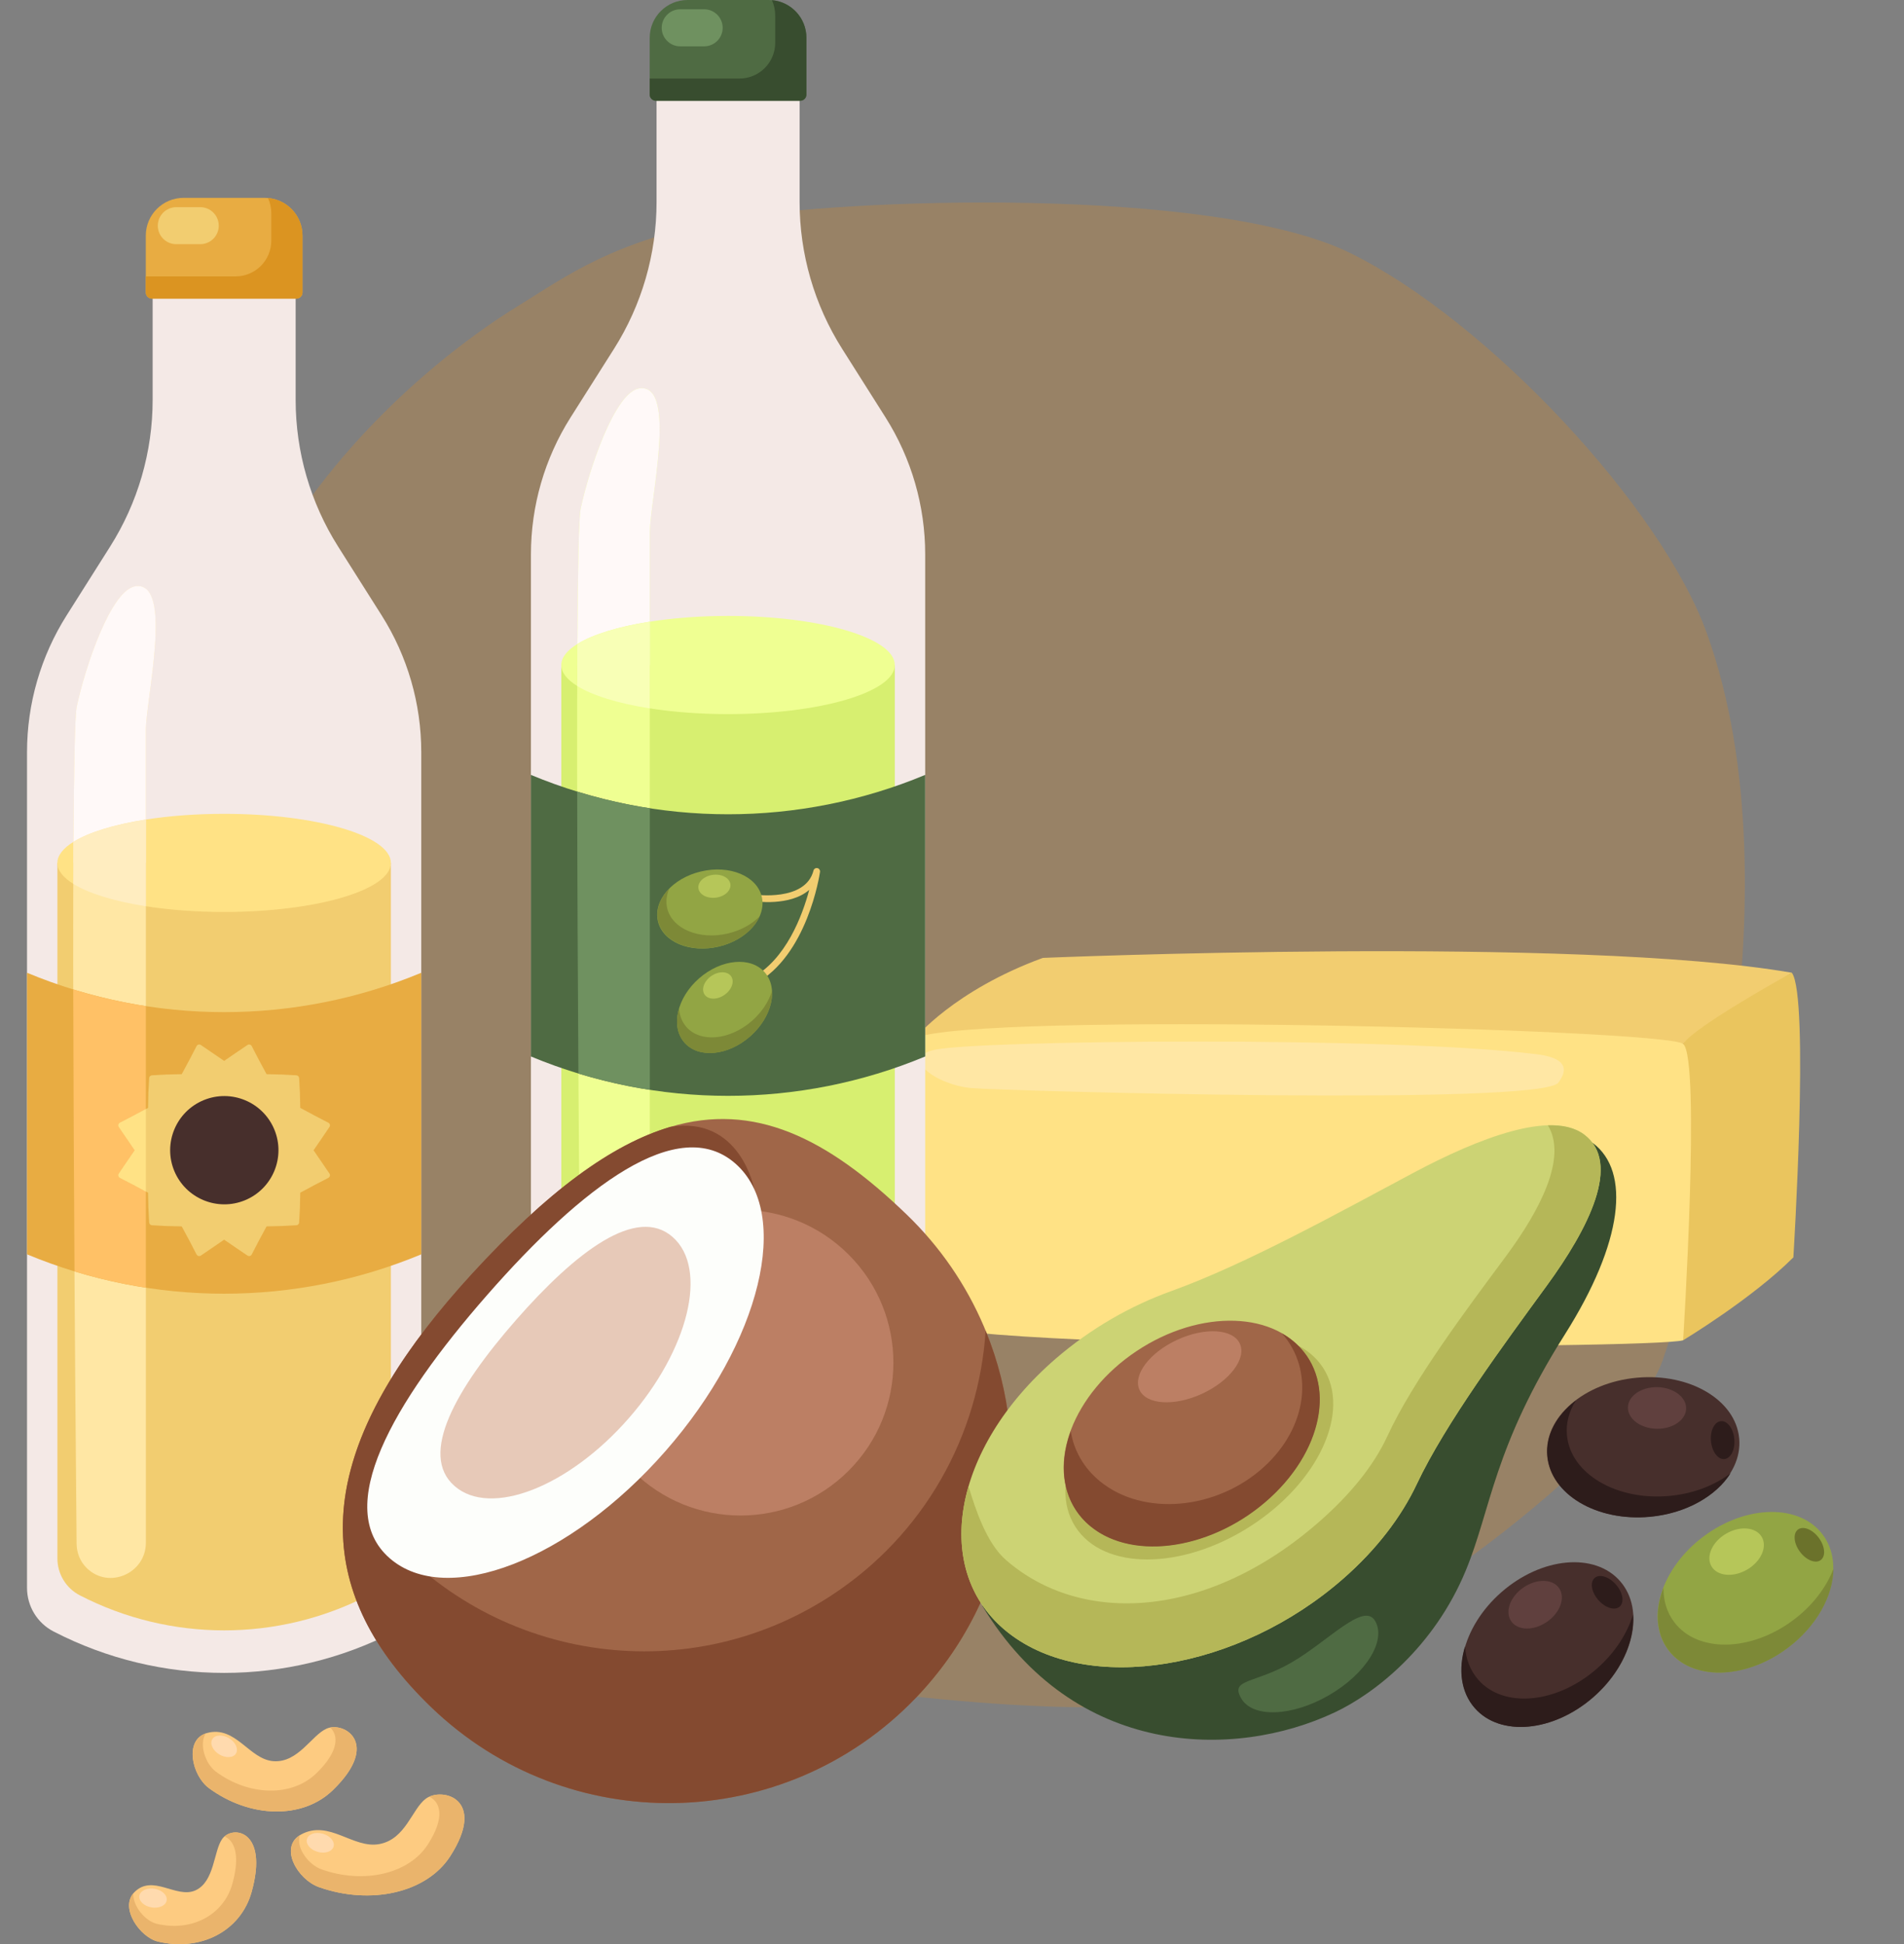<svg width="47" height="48" viewBox="0 0 47 48" fill="none" xmlns="http://www.w3.org/2000/svg">
    <rect x="0" y="0" width="47" height="48" fill="#808080" stroke="none"/>
    <g id="Group 2">
        <path id="Vector" opacity="0.2"
            d="M12.825 7.531C10.047 9.24 7.008 12.309 5.89 15.61C4.812 18.791 3.316 25.279 3.741 27.777C4.165 30.276 5.323 35.209 7.993 37.902C10.663 40.595 26.085 43.02 30.021 41.853C33.956 40.686 40.252 35.857 41.041 33.589C41.83 31.32 44.456 22.101 42.134 15.637C41.015 12.52 36.729 7.924 33.34 6.252C29.952 4.581 20.789 4.895 17.959 5.417C15.13 5.939 13.973 6.826 12.825 7.531Z"
            fill="#FB8C00" />
        <g id="Group">
            <g id="Group_2">
                <path id="Vector_2"
                    d="M22.595 25.628C22.595 25.628 23.546 24.455 25.742 23.65C25.742 23.65 38.914 23.096 44.231 24.016L41.548 25.773L22.595 25.628Z"
                    fill="#F2CD70" />
                <path id="Vector_3"
                    d="M41.548 33.09C41.548 33.09 43.245 32.069 44.269 31.044C44.269 31.044 44.67 24.602 44.231 24.016C44.231 24.016 41.841 25.333 41.548 25.772C41.255 26.211 41.548 33.09 41.548 33.09Z"
                    fill="#EAC55E" />
                <path id="Vector_4"
                    d="M22.595 25.628C21.843 25.95 22.156 31.627 22.302 32.505C22.449 33.383 40.889 33.31 41.548 33.09C41.548 33.09 41.987 26.139 41.548 25.773C41.109 25.407 24.132 24.969 22.595 25.628Z"
                    fill="#FFE285" />
                <path id="Vector_5"
                    d="M23.107 25.912C22.17 26.091 23.107 26.791 23.985 26.864C24.863 26.937 38.109 27.309 38.474 26.724C38.552 26.599 38.91 26.15 37.936 26.029C34.32 25.58 24.318 25.682 23.107 25.912Z"
                    fill="#FFE7A4" />
            </g>
            <g id="Group_3">
                <path id="Vector_6"
                    d="M39.333 41.903C40.323 41.038 40.618 39.757 39.993 39.039C39.367 38.322 38.057 38.442 37.067 39.306C36.076 40.17 35.781 41.452 36.407 42.169C37.033 42.886 38.343 42.767 39.333 41.903Z"
                    fill="#472F2C" />
                <path id="Vector_7"
                    d="M40.311 39.86C40.169 40.332 39.863 40.81 39.414 41.202C38.424 42.066 37.114 42.186 36.488 41.469C36.29 41.241 36.184 40.957 36.164 40.648C35.992 41.216 36.059 41.777 36.401 42.169C37.027 42.886 38.337 42.766 39.327 41.902C40.003 41.312 40.355 40.527 40.311 39.86Z"
                    fill="#2D1C1B" />
                <path id="Vector_8"
                    d="M39.981 39.667C39.861 39.772 39.625 39.699 39.454 39.503C39.284 39.308 39.243 39.064 39.363 38.959C39.484 38.854 39.719 38.927 39.89 39.123C40.061 39.318 40.102 39.562 39.981 39.667Z"
                    fill="#2D1C1B" />
                <path id="Vector_9"
                    d="M38.187 40.042C37.861 40.268 37.465 40.262 37.304 40.028C37.142 39.795 37.276 39.423 37.603 39.197C37.929 38.971 38.325 38.977 38.486 39.21C38.648 39.444 38.514 39.816 38.187 40.042Z"
                    fill="#60403E" />
            </g>
            <g id="Group_4">
                <path id="Vector_10"
                    d="M44.115 40.694C45.169 39.909 45.563 38.654 44.995 37.891C44.426 37.127 43.111 37.145 42.057 37.93C41.003 38.715 40.609 39.97 41.178 40.733C41.746 41.497 43.061 41.479 44.115 40.694Z"
                    fill="#92A544" />
                <path id="Vector_11"
                    d="M45.258 38.735C45.08 39.195 44.739 39.648 44.26 40.004C43.206 40.789 41.891 40.807 41.323 40.043C41.142 39.801 41.059 39.51 41.063 39.2C40.848 39.754 40.871 40.317 41.181 40.734C41.75 41.498 43.065 41.48 44.119 40.695C44.839 40.159 45.251 39.404 45.258 38.735Z"
                    fill="#7D8937" />
                <path id="Vector_12"
                    d="M44.945 38.517C44.817 38.613 44.587 38.521 44.432 38.313C44.277 38.105 44.255 37.859 44.383 37.763C44.511 37.668 44.741 37.759 44.896 37.968C45.051 38.176 45.073 38.422 44.945 38.517Z"
                    fill="#6B722B" />
                <path id="Vector_13"
                    d="M43.127 38.753C42.784 38.953 42.39 38.916 42.247 38.671C42.105 38.425 42.267 38.065 42.61 37.865C42.953 37.665 43.347 37.702 43.489 37.947C43.632 38.192 43.47 38.553 43.127 38.753Z"
                    fill="#B6C659" />
            </g>
            <g id="Group_5">
                <path id="Vector_14"
                    d="M40.719 37.447C42.028 37.327 43.019 36.461 42.932 35.514C42.845 34.566 41.714 33.895 40.405 34.015C39.096 34.135 38.105 35 38.192 35.948C38.279 36.895 39.41 37.567 40.719 37.447Z"
                    fill="#472F2C" />
                <path id="Vector_15"
                    d="M42.72 36.373C42.328 36.672 41.8 36.88 41.207 36.934C39.898 37.054 38.766 36.383 38.68 35.435C38.652 35.135 38.733 34.843 38.898 34.58C38.426 34.941 38.151 35.434 38.199 35.951C38.285 36.899 39.417 37.57 40.726 37.45C41.619 37.368 42.365 36.939 42.72 36.373Z"
                    fill="#2D1C1B" />
                <path id="Vector_16"
                    d="M42.566 36.024C42.407 36.038 42.259 35.84 42.235 35.582C42.211 35.324 42.321 35.102 42.48 35.088C42.639 35.073 42.788 35.271 42.811 35.529C42.835 35.788 42.725 36.009 42.566 36.024Z"
                    fill="#2D1C1B" />
                <path id="Vector_17"
                    d="M40.893 35.276C40.496 35.267 40.179 35.031 40.185 34.747C40.191 34.463 40.517 34.24 40.914 34.248C41.311 34.257 41.628 34.493 41.622 34.777C41.616 35.061 41.289 35.284 40.893 35.276Z"
                    fill="#60403E" />
            </g>
            <g id="Group_6">
                <path id="Vector_18"
                    d="M7.298 9.873V5.983H3.768V9.873C3.768 11.156 3.403 12.413 2.717 13.497L1.645 15.193C1.006 16.203 0.667 17.375 0.667 18.571V39.204C0.667 39.657 0.92 40.073 1.323 40.281C3.962 41.644 7.104 41.644 9.743 40.281C10.146 40.073 10.399 39.657 10.399 39.204V18.571C10.399 17.375 10.06 16.203 9.421 15.193L8.348 13.497C7.662 12.413 7.298 11.156 7.298 9.873Z"
                    fill="#F4E9E6" />
                <path id="Vector_19"
                    d="M1.417 21.304V38.478C1.417 38.861 1.631 39.213 1.972 39.389C4.204 40.541 6.861 40.541 9.094 39.389C9.435 39.213 9.649 38.861 9.649 38.478V21.304H1.417Z"
                    fill="#F2CD70" />
                <path id="Vector_20"
                    d="M1.813 20.785C1.812 21.114 1.81 21.46 1.809 21.822C1.557 21.664 1.416 21.489 1.416 21.305C1.416 21.119 1.559 20.942 1.813 20.785Z"
                    fill="#FFE285" />
                <path id="Vector_21"
                    d="M9.649 21.305C9.649 21.974 7.806 22.516 5.533 22.516C4.834 22.516 4.177 22.465 3.601 22.375V20.234C4.177 20.144 4.834 20.093 5.533 20.093C7.806 20.093 9.649 20.635 9.649 21.305Z"
                    fill="#FFE285" />
                <path id="Vector_22"
                    d="M3.357 14.472C2.736 14.537 2.089 16.521 1.894 17.448C1.712 18.312 1.869 35.766 1.891 38.115C1.893 38.334 1.975 38.546 2.129 38.702C2.133 38.706 2.137 38.711 2.142 38.715C2.682 39.248 3.601 38.848 3.601 38.089V18.033C3.601 17.252 4.284 14.374 3.357 14.472Z"
                    fill="#FFE7A4" />
                <path id="Vector_23"
                    d="M3.601 27.381V29.418C3.354 29.284 3.205 29.205 2.961 29.081C2.922 29.06 2.909 29.011 2.934 28.974C3.072 28.768 3.161 28.64 3.326 28.4C3.161 28.159 3.072 28.03 2.934 27.825C2.909 27.789 2.922 27.739 2.961 27.719C3.205 27.594 3.354 27.515 3.601 27.381Z"
                    fill="#FFE7A4" />
                <path id="Vector_24"
                    d="M3.601 24.841V31.792C3.007 31.701 2.418 31.567 1.839 31.39C1.824 29.151 1.812 26.671 1.808 24.429C2.398 24.61 2.997 24.748 3.601 24.841Z"
                    fill="#FFE7A4" />
                <path id="Vector_25"
                    d="M3.601 18.033V20.234C2.822 20.356 2.193 20.549 1.813 20.785C1.824 18.951 1.848 17.666 1.894 17.447C2.089 16.52 2.736 14.536 3.358 14.471C4.285 14.373 3.601 17.252 3.601 18.033Z"
                    fill="#FFF9F8" />
                <path id="Vector_26"
                    d="M3.601 20.234V22.375C2.82 22.253 2.189 22.058 1.809 21.822C1.81 21.46 1.812 21.114 1.813 20.785C2.193 20.55 2.822 20.356 3.601 20.234Z"
                    fill="#FFEDC0" />
                <path id="Vector_27"
                    d="M7.315 7.373H3.751C3.667 7.373 3.599 7.305 3.599 7.221V5.818C3.599 5.303 4.016 4.885 4.531 4.885H6.534C7.049 4.885 7.467 5.303 7.467 5.818V7.221C7.467 7.305 7.399 7.373 7.315 7.373Z"
                    fill="#E8AC42" />
                <path id="Vector_28"
                    d="M6.616 4.889C6.668 5.005 6.697 5.134 6.697 5.269V5.941C6.697 6.429 6.302 6.824 5.814 6.824H3.599V7.221C3.599 7.305 3.667 7.373 3.751 7.373H7.315C7.399 7.373 7.467 7.305 7.467 7.221V5.818C7.467 5.33 7.093 4.93 6.616 4.889Z"
                    fill="#DB9421" />
                <path id="Vector_29"
                    d="M4.352 6.029H4.942C5.195 6.029 5.4 5.825 5.4 5.572C5.4 5.319 5.195 5.115 4.942 5.115H4.352C4.1 5.115 3.895 5.32 3.895 5.572C3.895 5.825 4.1 6.029 4.352 6.029Z"
                    fill="#F2CD70" />
                <path id="Vector_30"
                    d="M10.399 30.969C7.284 32.265 3.781 32.265 0.667 30.969V24.017C3.781 25.313 7.284 25.313 10.399 24.017V30.969Z"
                    fill="#E8AC42" />
                <path id="Vector_31"
                    d="M3.601 24.841V31.792C3.007 31.701 2.418 31.567 1.839 31.39C1.824 29.151 1.812 26.671 1.808 24.429C2.398 24.61 2.997 24.748 3.601 24.841Z"
                    fill="#FFC166" />
                <g id="Group_7">
                    <g id="Group_8">
                        <g id="Group_9">
                            <path id="Vector_32"
                                d="M5.533 26.193C5.773 26.028 5.902 25.939 6.108 25.801C6.144 25.776 6.194 25.789 6.214 25.828C6.347 26.088 6.428 26.241 6.58 26.521C6.879 26.525 7.038 26.531 7.316 26.549C7.352 26.551 7.382 26.581 7.384 26.617C7.402 26.895 7.408 27.054 7.412 27.353C7.692 27.505 7.845 27.586 8.105 27.719C8.144 27.739 8.157 27.789 8.132 27.825C7.994 28.031 7.905 28.16 7.74 28.4C7.905 28.64 7.994 28.769 8.132 28.974C8.157 29.011 8.144 29.061 8.105 29.081C7.845 29.214 7.692 29.295 7.412 29.447C7.408 29.745 7.402 29.905 7.384 30.183C7.382 30.219 7.353 30.249 7.316 30.251C7.038 30.269 6.879 30.274 6.58 30.279C6.428 30.559 6.347 30.711 6.214 30.972C6.194 31.011 6.144 31.024 6.108 30.999C5.902 30.861 5.774 30.772 5.533 30.607C5.293 30.772 5.164 30.861 4.959 30.999C4.922 31.024 4.872 31.011 4.852 30.972C4.719 30.711 4.638 30.559 4.486 30.279C4.187 30.275 4.028 30.269 3.75 30.251C3.714 30.249 3.684 30.219 3.682 30.183C3.664 29.905 3.659 29.745 3.654 29.447C3.374 29.295 3.222 29.214 2.961 29.081C2.922 29.061 2.909 29.011 2.934 28.974C3.072 28.769 3.161 28.64 3.326 28.4C3.161 28.16 3.072 28.031 2.934 27.825C2.909 27.789 2.922 27.739 2.961 27.719C3.222 27.586 3.374 27.505 3.654 27.353C3.658 27.054 3.664 26.895 3.682 26.617C3.684 26.581 3.714 26.551 3.75 26.549C4.028 26.531 4.187 26.525 4.486 26.521C4.638 26.241 4.719 26.088 4.852 25.828C4.872 25.789 4.922 25.776 4.959 25.801C5.164 25.939 5.293 26.028 5.533 26.193Z"
                                fill="#F2CD70" />
                        </g>
                        <path id="Vector_33"
                            d="M6.049 29.633C6.731 29.35 7.054 28.569 6.772 27.887C6.489 27.205 5.708 26.881 5.026 27.163C4.344 27.446 4.02 28.228 4.302 28.91C4.585 29.591 5.367 29.915 6.049 29.633Z"
                            fill="#472F2C" />
                    </g>
                    <g id="Group_10">
                        <path id="Vector_34"
                            d="M3.601 27.382V29.419C3.354 29.284 3.205 29.205 2.961 29.081C2.922 29.06 2.909 29.011 2.934 28.975C3.072 28.769 3.161 28.641 3.326 28.4C3.161 28.16 3.072 28.03 2.934 27.826C2.909 27.789 2.922 27.739 2.961 27.719C3.205 27.594 3.354 27.515 3.601 27.382Z"
                            fill="#FFE285" />
                    </g>
                </g>
            </g>
            <g id="Group_11">
                <path id="Vector_35"
                    d="M19.738 4.987V1.098H16.207V4.987C16.207 6.271 15.843 7.528 15.157 8.612L14.084 10.307C13.445 11.318 13.106 12.489 13.106 13.685V34.319C13.106 34.772 13.359 35.188 13.762 35.395C16.401 36.758 19.543 36.758 22.182 35.395C22.585 35.188 22.838 34.772 22.838 34.319V13.685C22.838 12.49 22.499 11.318 21.86 10.307L20.788 8.612C20.102 7.528 19.738 6.271 19.738 4.987Z"
                    fill="#F4E9E6" />
                <path id="Vector_36"
                    d="M13.856 16.419V33.593C13.856 33.976 14.07 34.328 14.411 34.504C16.643 35.657 19.301 35.657 21.533 34.504C21.874 34.328 22.088 33.976 22.088 33.593V16.419H13.856Z"
                    fill="#D7EF70" />
                <path id="Vector_37"
                    d="M14.252 15.9C14.251 16.228 14.249 16.575 14.248 16.936C13.996 16.779 13.855 16.604 13.855 16.419C13.855 16.233 13.998 16.057 14.252 15.9Z"
                    fill="#EFFF92" />
                <path id="Vector_38"
                    d="M22.088 16.419C22.088 17.089 20.245 17.631 17.972 17.631C17.273 17.631 16.616 17.58 16.04 17.489V15.349C16.616 15.259 17.273 15.207 17.972 15.207C20.245 15.207 22.088 15.75 22.088 16.419Z"
                    fill="#EFFF92" />
                <path id="Vector_39"
                    d="M15.797 9.586C15.175 9.652 14.528 11.635 14.333 12.562C14.151 13.427 14.309 30.881 14.331 33.23C14.333 33.449 14.415 33.661 14.568 33.817C14.573 33.821 14.577 33.825 14.581 33.83C15.122 34.362 16.041 33.963 16.041 33.204V13.148C16.041 12.367 16.724 9.489 15.797 9.586Z"
                    fill="#EFFF92" />
                <path id="Vector_40"
                    d="M16.041 19.956V26.907C15.446 26.816 14.858 26.681 14.278 26.505C14.263 24.265 14.251 21.786 14.248 19.544C14.837 19.725 15.437 19.863 16.041 19.956Z"
                    fill="#EFFF92" />
                <path id="Vector_41"
                    d="M16.041 13.148V15.349C15.262 15.471 14.632 15.665 14.252 15.9C14.263 14.066 14.287 12.781 14.333 12.562C14.528 11.636 15.175 9.651 15.797 9.586C16.724 9.488 16.041 12.367 16.041 13.148Z"
                    fill="#FFF9F8" />
                <path id="Vector_42"
                    d="M16.041 15.349V17.49C15.259 17.368 14.628 17.173 14.248 16.936C14.249 16.575 14.251 16.228 14.252 15.9C14.632 15.664 15.262 15.471 16.041 15.349Z"
                    fill="#F8FFB6" />
                <path id="Vector_43"
                    d="M19.754 2.488H16.19C16.106 2.488 16.038 2.42 16.038 2.336V0.933C16.038 0.418 16.456 0 16.971 0H18.974C19.489 0 19.906 0.418 19.906 0.933V2.336C19.906 2.42 19.838 2.488 19.754 2.488Z"
                    fill="#4F6B43" />
                <path id="Vector_44"
                    d="M19.055 0.004C19.107 0.12 19.136 0.248 19.136 0.384V1.056C19.136 1.544 18.741 1.939 18.253 1.939H16.038V2.336C16.038 2.42 16.106 2.488 16.19 2.488H19.754C19.838 2.488 19.906 2.42 19.906 2.336V0.933C19.906 0.445 19.532 0.045 19.055 0.004Z"
                    fill="#384D2F" />
                <path id="Vector_45"
                    d="M16.792 1.144H17.382C17.634 1.144 17.839 0.939 17.839 0.687C17.839 0.434 17.634 0.229 17.382 0.229H16.792C16.539 0.229 16.334 0.434 16.334 0.687C16.334 0.939 16.539 1.144 16.792 1.144Z"
                    fill="#6F9160" />
                <path id="Vector_46"
                    d="M22.838 26.084C19.724 27.38 16.221 27.38 13.106 26.084V19.132C16.221 20.428 19.724 20.428 22.838 19.132L22.838 26.084Z"
                    fill="#4F6B43" />
                <path id="Vector_47"
                    d="M16.041 19.956V26.907C15.446 26.816 14.858 26.681 14.278 26.505C14.263 24.265 14.251 21.786 14.248 19.544C14.837 19.725 15.437 19.863 16.041 19.956Z"
                    fill="#6F9160" />
                <g id="Group_12">
                    <path id="Vector_48"
                        d="M18.598 24.3C18.569 24.3 18.541 24.284 18.526 24.256C18.504 24.216 18.519 24.166 18.559 24.145C19.405 23.689 19.808 22.599 19.976 21.97C19.503 22.384 18.632 22.255 18.586 22.248C18.541 22.241 18.51 22.199 18.517 22.154C18.524 22.109 18.566 22.079 18.611 22.085C18.624 22.087 19.882 22.272 20.081 21.494C20.091 21.451 20.134 21.425 20.177 21.433C20.22 21.442 20.248 21.482 20.242 21.526C20.23 21.61 19.927 23.595 18.637 24.29C18.625 24.296 18.612 24.3 18.598 24.3Z"
                        fill="#F2CD70" />
                    <g id="Group_13">
                        <path id="Vector_49"
                            d="M18.512 25.59C19.06 25.112 19.223 24.403 18.877 24.006C18.531 23.61 17.806 23.676 17.258 24.154C16.711 24.633 16.548 25.342 16.894 25.738C17.24 26.135 17.965 26.069 18.512 25.59Z"
                            fill="#92A544" />
                        <path id="Vector_50"
                            d="M19.057 24.463C18.978 24.725 18.809 24.989 18.561 25.206C18.014 25.684 17.289 25.75 16.942 25.354C16.833 25.228 16.774 25.071 16.763 24.9C16.668 25.214 16.705 25.524 16.894 25.741C17.241 26.138 17.965 26.071 18.513 25.593C18.887 25.267 19.081 24.832 19.057 24.463Z"
                            fill="#7D8937" />
                        <path id="Vector_51"
                            d="M17.882 24.564C17.702 24.689 17.483 24.686 17.394 24.557C17.304 24.428 17.378 24.222 17.559 24.097C17.739 23.972 17.958 23.975 18.048 24.104C18.137 24.233 18.063 24.439 17.882 24.564Z"
                            fill="#B6C659" />
                    </g>
                    <g id="Group_14">
                        <path id="Vector_52"
                            d="M17.743 23.371C18.45 23.203 18.925 22.652 18.804 22.139C18.682 21.627 18.01 21.348 17.303 21.516C16.595 21.683 16.12 22.235 16.242 22.747C16.363 23.259 17.035 23.538 17.743 23.371Z"
                            fill="#92A544" />
                        <path id="Vector_53"
                            d="M18.755 22.621C18.564 22.816 18.291 22.971 17.97 23.047C17.263 23.215 16.591 22.935 16.469 22.423C16.431 22.261 16.453 22.094 16.522 21.938C16.292 22.172 16.18 22.463 16.246 22.743C16.368 23.255 17.04 23.535 17.747 23.367C18.23 23.252 18.605 22.959 18.755 22.621Z"
                            fill="#7D8937" />
                        <path id="Vector_54"
                            d="M17.669 22.163C17.451 22.189 17.259 22.085 17.24 21.929C17.221 21.773 17.383 21.625 17.601 21.599C17.819 21.572 18.011 21.677 18.03 21.833C18.049 21.989 17.887 22.137 17.669 22.163Z"
                            fill="#B6C659" />
                    </g>
                </g>
            </g>
            <g id="Group_15">
                <g id="Group_16">
                    <path id="Vector_55"
                        d="M5.107 42.788C4.539 42.947 4.735 43.838 5.16 44.15C6.169 44.891 7.468 44.925 8.217 44.197C9.405 43.045 8.494 42.493 8.064 42.678C7.695 42.838 7.364 43.522 6.756 43.483C6.148 43.444 5.82 42.59 5.107 42.788Z"
                        fill="#FDCB81" />
                    <path id="Vector_56"
                        d="M8.152 42.652C8.349 42.837 8.386 43.222 7.808 43.783C7.201 44.371 6.15 44.344 5.334 43.745C5.064 43.547 4.91 43.06 5.078 42.798C4.546 42.979 4.742 43.844 5.16 44.15C6.169 44.891 7.468 44.925 8.217 44.197C9.329 43.119 8.603 42.566 8.152 42.652Z"
                        fill="#EAB46C" />
                    <path id="Vector_57"
                        d="M5.825 43.293C5.758 43.403 5.573 43.413 5.412 43.315C5.251 43.218 5.174 43.049 5.241 42.939C5.307 42.829 5.492 42.819 5.654 42.916C5.815 43.014 5.892 43.182 5.825 43.293Z"
                        fill="#FFDAAE" />
                </g>
                <g id="Group_17">
                    <path id="Vector_58"
                        d="M3.31 46.725C2.947 47.104 3.453 47.829 3.898 47.936C4.953 48.188 5.941 47.68 6.211 46.712C6.639 45.178 5.733 45.055 5.485 45.402C5.272 45.699 5.299 46.454 4.827 46.671C4.355 46.888 3.765 46.251 3.31 46.725Z"
                        fill="#FDCB81" />
                    <path id="Vector_59"
                        d="M5.541 45.341C5.763 45.427 5.946 45.76 5.737 46.507C5.519 47.29 4.719 47.701 3.866 47.497C3.583 47.429 3.271 47.053 3.292 46.746C2.966 47.13 3.461 47.831 3.898 47.936C4.953 48.188 5.941 47.68 6.211 46.712C6.612 45.277 5.844 45.077 5.541 45.341Z"
                        fill="#EAB46C" />
                    <path id="Vector_60"
                        d="M4.114 46.922C4.092 47.049 3.924 47.125 3.738 47.093C3.552 47.061 3.419 46.931 3.441 46.805C3.464 46.678 3.632 46.601 3.818 46.633C4.004 46.666 4.136 46.795 4.114 46.922Z"
                        fill="#FFDAAE" />
                </g>
                <g id="Group_18">
                    <path id="Vector_61"
                        d="M7.43 45.294C6.877 45.597 7.34 46.405 7.878 46.594C9.154 47.042 10.531 46.732 11.111 45.833C12.03 44.408 10.911 44.115 10.512 44.408C10.169 44.66 10.018 45.406 9.366 45.529C8.714 45.652 8.123 44.915 7.43 45.294Z"
                        fill="#FDCB81" />
                    <path id="Vector_62"
                        d="M10.597 44.359C10.858 44.486 11.008 44.847 10.56 45.541C10.091 46.269 8.977 46.52 7.945 46.157C7.603 46.037 7.3 45.609 7.402 45.311C6.894 45.626 7.35 46.409 7.878 46.594C9.154 47.042 10.531 46.732 11.111 45.833C11.97 44.5 11.047 44.158 10.597 44.359Z"
                        fill="#EAB46C" />
                    <path id="Vector_63"
                        d="M8.234 45.591C8.199 45.715 8.024 45.774 7.842 45.722C7.661 45.671 7.542 45.528 7.577 45.404C7.613 45.281 7.788 45.222 7.97 45.274C8.151 45.325 8.27 45.468 8.234 45.591Z"
                        fill="#FFDAAE" />
                </g>
            </g>
            <g id="Group_19">
                <path id="Vector_64"
                    d="M22.596 41.931C19.356 45.292 14.006 45.391 10.645 42.151C9.184 40.743 8.484 39.3 8.463 37.788C8.436 35.821 9.557 33.736 11.648 31.453C13.519 29.412 15.099 28.253 16.545 27.823C18.608 27.209 20.4 28.076 22.376 29.981C25.737 33.219 25.835 38.57 22.596 41.931Z"
                    fill="#A06648" />
                <path id="Vector_65"
                    d="M24.33 32.854C24.164 35.427 22.828 37.892 20.5 39.405C16.853 41.775 12.06 40.971 9.365 37.685C10.248 36.005 15.099 27.186 18.618 29.359C18.618 29.359 18.282 27.537 16.545 27.823C15.098 28.253 13.519 29.412 11.648 31.453C9.983 33.271 8.933 34.964 8.589 36.571C8.588 36.571 8.588 36.571 8.588 36.571C8.586 36.583 8.584 36.594 8.581 36.606C8.573 36.645 8.565 36.684 8.558 36.722C8.554 36.746 8.549 36.769 8.545 36.793C8.539 36.831 8.532 36.868 8.527 36.906C8.523 36.931 8.519 36.955 8.516 36.979C8.511 37.016 8.506 37.053 8.501 37.09C8.498 37.115 8.496 37.14 8.493 37.165C8.489 37.201 8.486 37.236 8.482 37.272C8.48 37.298 8.478 37.324 8.477 37.35C8.474 37.385 8.472 37.42 8.47 37.455C8.469 37.481 8.468 37.508 8.467 37.535C8.465 37.568 8.464 37.602 8.464 37.636C8.463 37.664 8.463 37.691 8.463 37.719C8.463 37.742 8.463 37.765 8.463 37.787C8.463 37.787 8.464 37.788 8.464 37.788C8.485 39.3 9.184 40.743 10.645 42.151C14.006 45.391 19.356 45.292 22.596 41.931C24.995 39.441 25.563 35.86 24.33 32.854Z"
                    fill="#844A30" />
                <path id="Vector_66"
                    d="M20.948 36.312C22.422 34.838 22.422 32.449 20.948 30.975C19.475 29.501 17.085 29.501 15.612 30.975C14.138 32.449 14.138 34.838 15.612 36.312C17.085 37.786 19.475 37.786 20.948 36.312Z"
                    fill="#BC7F64" />
                <path id="Vector_67"
                    d="M16.428 35.826C14.072 38.517 11.022 39.7 9.617 38.47C8.211 37.239 9.67 34.662 12.027 31.971C14.383 29.281 16.745 27.495 18.15 28.725C19.556 29.956 18.785 33.135 16.428 35.826Z"
                    fill="#FDFEFB" />
                <path id="Vector_68"
                    d="M15.517 35.02C14.03 36.718 12.106 37.465 11.219 36.688C10.333 35.912 11.253 34.286 12.74 32.588C14.227 30.891 15.717 29.764 16.603 30.54C17.49 31.317 17.004 33.322 15.517 35.02Z"
                    fill="#E7C9B8" />
            </g>
            <g id="Group_20">
                <path id="Vector_69"
                    d="M36.184 38.772C36.811 37.252 36.866 35.735 38.627 32.949C40.072 30.663 40.254 28.926 39.323 28.224C38.516 27.617 24.254 39.656 24.254 39.656C26.513 43.391 30.448 43.455 32.946 42.279C33.939 41.811 35.402 40.667 36.184 38.772Z"
                    fill="#384D2F" />
                <path id="Vector_70"
                    d="M33.946 40.022C34.227 40.508 33.714 41.33 32.8 41.857C31.887 42.385 30.919 42.418 30.639 41.932C30.358 41.446 30.961 41.577 31.874 41.05C32.788 40.523 33.666 39.536 33.946 40.022Z"
                    fill="#4F6B43" />
                <g id="Group_21">
                    <g id="Group_22">
                        <path id="Vector_71"
                            d="M34.976 36.636C35.677 35.149 37.136 33.177 38.178 31.748C39.211 30.334 40.037 28.714 39.106 28.013C38.299 27.405 36.504 28.096 34.891 28.956C33.138 29.89 30.761 31.212 28.924 31.872C27.917 32.233 26.926 32.797 26.059 33.546C23.494 35.763 22.968 38.808 24.892 40.315C26.854 41.851 30.574 41.242 33.16 38.974C33.986 38.25 34.595 37.445 34.976 36.636Z"
                            fill="#CCD374" />
                        <path id="Vector_72"
                            d="M34.976 36.636C35.677 35.148 37.136 33.177 38.178 31.748C39.211 30.334 40.037 28.714 39.106 28.012C38.877 27.84 38.57 27.773 38.209 27.783C38.696 28.581 38.011 29.886 37.169 31.023C36.216 32.309 34.882 34.084 34.249 35.454C33.906 36.198 33.324 36.902 32.587 37.551C29.81 39.998 26.683 40.136 24.827 38.511C24.347 38.091 24.079 37.257 23.908 36.699C23.498 38.111 23.801 39.46 24.892 40.314C26.854 41.851 30.574 41.242 33.16 38.974C33.986 38.25 34.595 37.445 34.976 36.636Z"
                            fill="#B5B758" />
                    </g>
                    <path id="Vector_73"
                        d="M30.856 37.689C32.546 36.606 33.355 34.854 32.664 33.776C31.973 32.697 30.043 32.699 28.353 33.782C26.663 34.864 25.854 36.616 26.545 37.695C27.236 38.774 29.166 38.771 30.856 37.689Z"
                        fill="#B5B758" />
                    <g id="Group_23">
                        <path id="Vector_74"
                            d="M30.77 37.428C32.346 36.379 33.016 34.617 32.268 33.493C31.519 32.368 29.636 32.307 28.06 33.355C26.485 34.404 25.814 36.165 26.562 37.29C27.311 38.414 29.195 38.476 30.77 37.428Z"
                            fill="#A06648" />
                        <path id="Vector_75"
                            d="M31.915 33.106C31.831 33.037 31.74 32.976 31.645 32.922C32.441 33.823 32.281 35.225 31.211 36.208C30.04 37.283 28.224 37.447 27.155 36.574C26.748 36.242 26.508 35.807 26.431 35.337C26.101 36.241 26.249 37.137 26.925 37.689C27.995 38.562 29.979 38.244 31.357 36.978C32.735 35.712 32.985 33.979 31.915 33.106Z"
                            fill="#844A30" />
                        <path id="Vector_76"
                            d="M29.674 34.411C30.358 34.095 30.775 33.541 30.605 33.174C30.435 32.806 29.744 32.764 29.06 33.079C28.376 33.395 27.959 33.949 28.128 34.316C28.298 34.684 28.99 34.726 29.674 34.411Z"
                            fill="#BC7F64" />
                    </g>
                </g>
            </g>
        </g>
    </g>
</svg>
